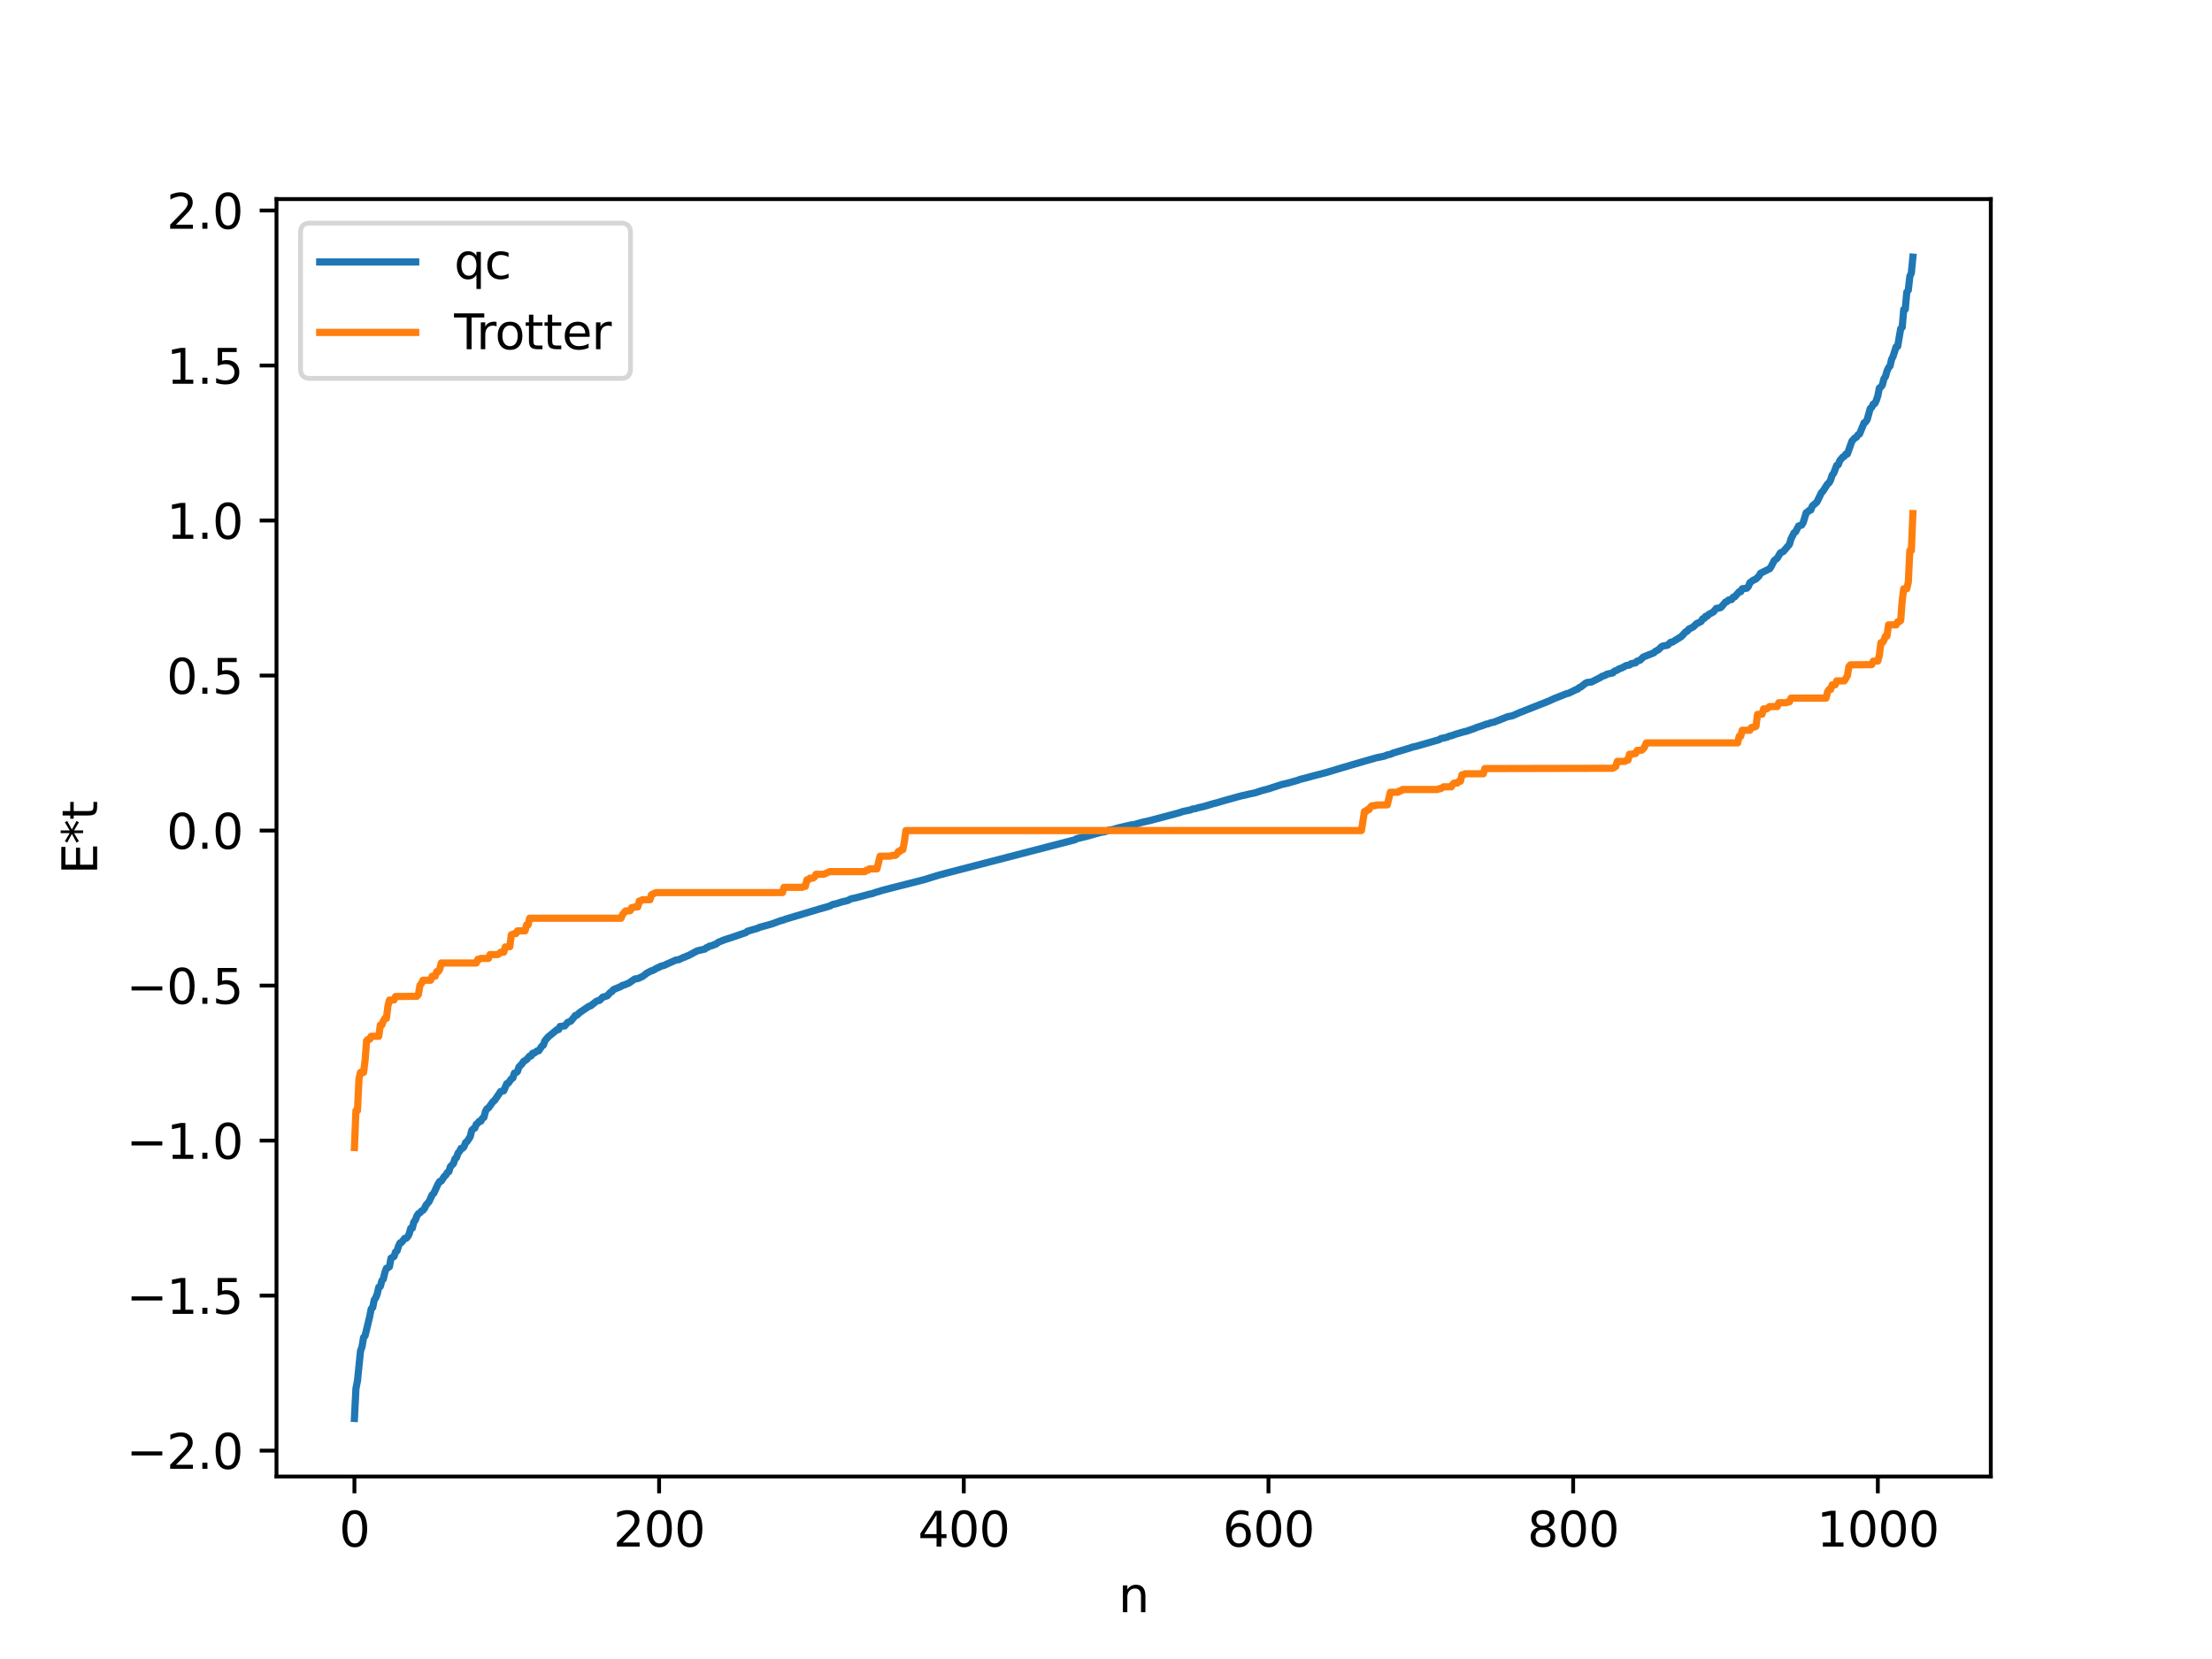 <?xml version="1.0" encoding="utf-8" standalone="no"?>
<!DOCTYPE svg PUBLIC "-//W3C//DTD SVG 1.1//EN"
  "http://www.w3.org/Graphics/SVG/1.1/DTD/svg11.dtd">
<svg xmlns:xlink="http://www.w3.org/1999/xlink" width="460.8pt" height="345.6pt" viewBox="0 0 460.8 345.6" xmlns="http://www.w3.org/2000/svg" version="1.1">
 <defs>
  <style type="text/css">*{stroke-linejoin: round; stroke-linecap: butt}</style>
 </defs>
 <g id="figure_1">
  <g id="patch_1">
   <path d="M 0 345.6 
L 460.8 345.6 
L 460.8 0 
L 0 0 
z
" style="fill: #ffffff"/>
  </g>
  <g id="axes_1">
   <g id="patch_2">
    <path d="M 57.6 307.584 
L 414.72 307.584 
L 414.72 41.472 
L 57.6 41.472 
z
" style="fill: #ffffff"/>
   </g>
   <g id="matplotlib.axis_1">
    <g id="xtick_1">
     <g id="line2d_1">
      <defs>
       <path id="maa641d8a3b" d="M 0 0 
L 0 3.5 
" style="stroke: #000000; stroke-width: 0.8"/>
      </defs>
      <g>
       <use xlink:href="#maa641d8a3b" x="73.833" y="307.584" style="stroke: #000000; stroke-width: 0.8"/>
      </g>
     </g>
     <g id="text_1">
      <!-- 0 -->
      <g transform="translate(70.651 322.182) scale(0.1 -0.1)">
       <defs>
        <path id="DejaVuSans-30" d="M 2034 4250 
Q 1547 4250 1301 3770 
Q 1056 3291 1056 2328 
Q 1056 1369 1301 889 
Q 1547 409 2034 409 
Q 2525 409 2770 889 
Q 3016 1369 3016 2328 
Q 3016 3291 2770 3770 
Q 2525 4250 2034 4250 
z
M 2034 4750 
Q 2819 4750 3233 4129 
Q 3647 3509 3647 2328 
Q 3647 1150 3233 529 
Q 2819 -91 2034 -91 
Q 1250 -91 836 529 
Q 422 1150 422 2328 
Q 422 3509 836 4129 
Q 1250 4750 2034 4750 
z
" transform="scale(0.016)"/>
       </defs>
       <use xlink:href="#DejaVuSans-30"/>
      </g>
     </g>
    </g>
    <g id="xtick_2">
     <g id="line2d_2">
      <g>
       <use xlink:href="#maa641d8a3b" x="137.304" y="307.584" style="stroke: #000000; stroke-width: 0.8"/>
      </g>
     </g>
     <g id="text_2">
      <!-- 200 -->
      <g transform="translate(127.76 322.182) scale(0.1 -0.1)">
       <defs>
        <path id="DejaVuSans-32" d="M 1228 531 
L 3431 531 
L 3431 0 
L 469 0 
L 469 531 
Q 828 903 1448 1529 
Q 2069 2156 2228 2338 
Q 2531 2678 2651 2914 
Q 2772 3150 2772 3378 
Q 2772 3750 2511 3984 
Q 2250 4219 1831 4219 
Q 1534 4219 1204 4116 
Q 875 4013 500 3803 
L 500 4441 
Q 881 4594 1212 4672 
Q 1544 4750 1819 4750 
Q 2544 4750 2975 4387 
Q 3406 4025 3406 3419 
Q 3406 3131 3298 2873 
Q 3191 2616 2906 2266 
Q 2828 2175 2409 1742 
Q 1991 1309 1228 531 
z
" transform="scale(0.016)"/>
       </defs>
       <use xlink:href="#DejaVuSans-32"/>
       <use xlink:href="#DejaVuSans-30" x="63.623"/>
       <use xlink:href="#DejaVuSans-30" x="127.246"/>
      </g>
     </g>
    </g>
    <g id="xtick_3">
     <g id="line2d_3">
      <g>
       <use xlink:href="#maa641d8a3b" x="200.775" y="307.584" style="stroke: #000000; stroke-width: 0.8"/>
      </g>
     </g>
     <g id="text_3">
      <!-- 400 -->
      <g transform="translate(191.231 322.182) scale(0.1 -0.1)">
       <defs>
        <path id="DejaVuSans-34" d="M 2419 4116 
L 825 1625 
L 2419 1625 
L 2419 4116 
z
M 2253 4666 
L 3047 4666 
L 3047 1625 
L 3713 1625 
L 3713 1100 
L 3047 1100 
L 3047 0 
L 2419 0 
L 2419 1100 
L 313 1100 
L 313 1709 
L 2253 4666 
z
" transform="scale(0.016)"/>
       </defs>
       <use xlink:href="#DejaVuSans-34"/>
       <use xlink:href="#DejaVuSans-30" x="63.623"/>
       <use xlink:href="#DejaVuSans-30" x="127.246"/>
      </g>
     </g>
    </g>
    <g id="xtick_4">
     <g id="line2d_4">
      <g>
       <use xlink:href="#maa641d8a3b" x="264.246" y="307.584" style="stroke: #000000; stroke-width: 0.8"/>
      </g>
     </g>
     <g id="text_4">
      <!-- 600 -->
      <g transform="translate(254.702 322.182) scale(0.1 -0.1)">
       <defs>
        <path id="DejaVuSans-36" d="M 2113 2584 
Q 1688 2584 1439 2293 
Q 1191 2003 1191 1497 
Q 1191 994 1439 701 
Q 1688 409 2113 409 
Q 2538 409 2786 701 
Q 3034 994 3034 1497 
Q 3034 2003 2786 2293 
Q 2538 2584 2113 2584 
z
M 3366 4563 
L 3366 3988 
Q 3128 4100 2886 4159 
Q 2644 4219 2406 4219 
Q 1781 4219 1451 3797 
Q 1122 3375 1075 2522 
Q 1259 2794 1537 2939 
Q 1816 3084 2150 3084 
Q 2853 3084 3261 2657 
Q 3669 2231 3669 1497 
Q 3669 778 3244 343 
Q 2819 -91 2113 -91 
Q 1303 -91 875 529 
Q 447 1150 447 2328 
Q 447 3434 972 4092 
Q 1497 4750 2381 4750 
Q 2619 4750 2861 4703 
Q 3103 4656 3366 4563 
z
" transform="scale(0.016)"/>
       </defs>
       <use xlink:href="#DejaVuSans-36"/>
       <use xlink:href="#DejaVuSans-30" x="63.623"/>
       <use xlink:href="#DejaVuSans-30" x="127.246"/>
      </g>
     </g>
    </g>
    <g id="xtick_5">
     <g id="line2d_5">
      <g>
       <use xlink:href="#maa641d8a3b" x="327.717" y="307.584" style="stroke: #000000; stroke-width: 0.8"/>
      </g>
     </g>
     <g id="text_5">
      <!-- 800 -->
      <g transform="translate(318.173 322.182) scale(0.1 -0.1)">
       <defs>
        <path id="DejaVuSans-38" d="M 2034 2216 
Q 1584 2216 1326 1975 
Q 1069 1734 1069 1313 
Q 1069 891 1326 650 
Q 1584 409 2034 409 
Q 2484 409 2743 651 
Q 3003 894 3003 1313 
Q 3003 1734 2745 1975 
Q 2488 2216 2034 2216 
z
M 1403 2484 
Q 997 2584 770 2862 
Q 544 3141 544 3541 
Q 544 4100 942 4425 
Q 1341 4750 2034 4750 
Q 2731 4750 3128 4425 
Q 3525 4100 3525 3541 
Q 3525 3141 3298 2862 
Q 3072 2584 2669 2484 
Q 3125 2378 3379 2068 
Q 3634 1759 3634 1313 
Q 3634 634 3220 271 
Q 2806 -91 2034 -91 
Q 1263 -91 848 271 
Q 434 634 434 1313 
Q 434 1759 690 2068 
Q 947 2378 1403 2484 
z
M 1172 3481 
Q 1172 3119 1398 2916 
Q 1625 2713 2034 2713 
Q 2441 2713 2670 2916 
Q 2900 3119 2900 3481 
Q 2900 3844 2670 4047 
Q 2441 4250 2034 4250 
Q 1625 4250 1398 4047 
Q 1172 3844 1172 3481 
z
" transform="scale(0.016)"/>
       </defs>
       <use xlink:href="#DejaVuSans-38"/>
       <use xlink:href="#DejaVuSans-30" x="63.623"/>
       <use xlink:href="#DejaVuSans-30" x="127.246"/>
      </g>
     </g>
    </g>
    <g id="xtick_6">
     <g id="line2d_6">
      <g>
       <use xlink:href="#maa641d8a3b" x="391.188" y="307.584" style="stroke: #000000; stroke-width: 0.8"/>
      </g>
     </g>
     <g id="text_6">
      <!-- 1000 -->
      <g transform="translate(378.463 322.182) scale(0.1 -0.1)">
       <defs>
        <path id="DejaVuSans-31" d="M 794 531 
L 1825 531 
L 1825 4091 
L 703 3866 
L 703 4441 
L 1819 4666 
L 2450 4666 
L 2450 531 
L 3481 531 
L 3481 0 
L 794 0 
L 794 531 
z
" transform="scale(0.016)"/>
       </defs>
       <use xlink:href="#DejaVuSans-31"/>
       <use xlink:href="#DejaVuSans-30" x="63.623"/>
       <use xlink:href="#DejaVuSans-30" x="127.246"/>
       <use xlink:href="#DejaVuSans-30" x="190.869"/>
      </g>
     </g>
    </g>
    <g id="text_7">
     <!-- n -->
     <g transform="translate(232.991 335.861) scale(0.1 -0.1)">
      <defs>
       <path id="DejaVuSans-6e" d="M 3513 2113 
L 3513 0 
L 2938 0 
L 2938 2094 
Q 2938 2591 2744 2837 
Q 2550 3084 2163 3084 
Q 1697 3084 1428 2787 
Q 1159 2491 1159 1978 
L 1159 0 
L 581 0 
L 581 3500 
L 1159 3500 
L 1159 2956 
Q 1366 3272 1645 3428 
Q 1925 3584 2291 3584 
Q 2894 3584 3203 3211 
Q 3513 2838 3513 2113 
z
" transform="scale(0.016)"/>
      </defs>
      <use xlink:href="#DejaVuSans-6e"/>
     </g>
    </g>
   </g>
   <g id="matplotlib.axis_2">
    <g id="ytick_1">
     <g id="line2d_7">
      <defs>
       <path id="ma2df887fdc" d="M 0 0 
L -3.5 0 
" style="stroke: #000000; stroke-width: 0.8"/>
      </defs>
      <g>
       <use xlink:href="#ma2df887fdc" x="57.6" y="302.189" style="stroke: #000000; stroke-width: 0.8"/>
      </g>
     </g>
     <g id="text_8">
      <!-- −2.0 -->
      <g transform="translate(26.317 305.989) scale(0.1 -0.1)">
       <defs>
        <path id="DejaVuSans-2212" d="M 678 2272 
L 4684 2272 
L 4684 1741 
L 678 1741 
L 678 2272 
z
" transform="scale(0.016)"/>
        <path id="DejaVuSans-2e" d="M 684 794 
L 1344 794 
L 1344 0 
L 684 0 
L 684 794 
z
" transform="scale(0.016)"/>
       </defs>
       <use xlink:href="#DejaVuSans-2212"/>
       <use xlink:href="#DejaVuSans-32" x="83.789"/>
       <use xlink:href="#DejaVuSans-2e" x="147.412"/>
       <use xlink:href="#DejaVuSans-30" x="179.199"/>
      </g>
     </g>
    </g>
    <g id="ytick_2">
     <g id="line2d_8">
      <g>
       <use xlink:href="#ma2df887fdc" x="57.6" y="269.897" style="stroke: #000000; stroke-width: 0.8"/>
      </g>
     </g>
     <g id="text_9">
      <!-- −1.5 -->
      <g transform="translate(26.317 273.697) scale(0.1 -0.1)">
       <defs>
        <path id="DejaVuSans-35" d="M 691 4666 
L 3169 4666 
L 3169 4134 
L 1269 4134 
L 1269 2991 
Q 1406 3038 1543 3061 
Q 1681 3084 1819 3084 
Q 2600 3084 3056 2656 
Q 3513 2228 3513 1497 
Q 3513 744 3044 326 
Q 2575 -91 1722 -91 
Q 1428 -91 1123 -41 
Q 819 9 494 109 
L 494 744 
Q 775 591 1075 516 
Q 1375 441 1709 441 
Q 2250 441 2565 725 
Q 2881 1009 2881 1497 
Q 2881 1984 2565 2268 
Q 2250 2553 1709 2553 
Q 1456 2553 1204 2497 
Q 953 2441 691 2322 
L 691 4666 
z
" transform="scale(0.016)"/>
       </defs>
       <use xlink:href="#DejaVuSans-2212"/>
       <use xlink:href="#DejaVuSans-31" x="83.789"/>
       <use xlink:href="#DejaVuSans-2e" x="147.412"/>
       <use xlink:href="#DejaVuSans-35" x="179.199"/>
      </g>
     </g>
    </g>
    <g id="ytick_3">
     <g id="line2d_9">
      <g>
       <use xlink:href="#ma2df887fdc" x="57.6" y="237.605" style="stroke: #000000; stroke-width: 0.8"/>
      </g>
     </g>
     <g id="text_10">
      <!-- −1.0 -->
      <g transform="translate(26.317 241.405) scale(0.1 -0.1)">
       <use xlink:href="#DejaVuSans-2212"/>
       <use xlink:href="#DejaVuSans-31" x="83.789"/>
       <use xlink:href="#DejaVuSans-2e" x="147.412"/>
       <use xlink:href="#DejaVuSans-30" x="179.199"/>
      </g>
     </g>
    </g>
    <g id="ytick_4">
     <g id="line2d_10">
      <g>
       <use xlink:href="#ma2df887fdc" x="57.6" y="205.313" style="stroke: #000000; stroke-width: 0.8"/>
      </g>
     </g>
     <g id="text_11">
      <!-- −0.5 -->
      <g transform="translate(26.317 209.113) scale(0.1 -0.1)">
       <use xlink:href="#DejaVuSans-2212"/>
       <use xlink:href="#DejaVuSans-30" x="83.789"/>
       <use xlink:href="#DejaVuSans-2e" x="147.412"/>
       <use xlink:href="#DejaVuSans-35" x="179.199"/>
      </g>
     </g>
    </g>
    <g id="ytick_5">
     <g id="line2d_11">
      <g>
       <use xlink:href="#ma2df887fdc" x="57.6" y="173.021" style="stroke: #000000; stroke-width: 0.8"/>
      </g>
     </g>
     <g id="text_12">
      <!-- 0.0 -->
      <g transform="translate(34.697 176.821) scale(0.1 -0.1)">
       <use xlink:href="#DejaVuSans-30"/>
       <use xlink:href="#DejaVuSans-2e" x="63.623"/>
       <use xlink:href="#DejaVuSans-30" x="95.41"/>
      </g>
     </g>
    </g>
    <g id="ytick_6">
     <g id="line2d_12">
      <g>
       <use xlink:href="#ma2df887fdc" x="57.6" y="140.73" style="stroke: #000000; stroke-width: 0.8"/>
      </g>
     </g>
     <g id="text_13">
      <!-- 0.5 -->
      <g transform="translate(34.697 144.529) scale(0.1 -0.1)">
       <use xlink:href="#DejaVuSans-30"/>
       <use xlink:href="#DejaVuSans-2e" x="63.623"/>
       <use xlink:href="#DejaVuSans-35" x="95.41"/>
      </g>
     </g>
    </g>
    <g id="ytick_7">
     <g id="line2d_13">
      <g>
       <use xlink:href="#ma2df887fdc" x="57.6" y="108.438" style="stroke: #000000; stroke-width: 0.8"/>
      </g>
     </g>
     <g id="text_14">
      <!-- 1.0 -->
      <g transform="translate(34.697 112.237) scale(0.1 -0.1)">
       <use xlink:href="#DejaVuSans-31"/>
       <use xlink:href="#DejaVuSans-2e" x="63.623"/>
       <use xlink:href="#DejaVuSans-30" x="95.41"/>
      </g>
     </g>
    </g>
    <g id="ytick_8">
     <g id="line2d_14">
      <g>
       <use xlink:href="#ma2df887fdc" x="57.6" y="76.146" style="stroke: #000000; stroke-width: 0.8"/>
      </g>
     </g>
     <g id="text_15">
      <!-- 1.5 -->
      <g transform="translate(34.697 79.945) scale(0.1 -0.1)">
       <use xlink:href="#DejaVuSans-31"/>
       <use xlink:href="#DejaVuSans-2e" x="63.623"/>
       <use xlink:href="#DejaVuSans-35" x="95.41"/>
      </g>
     </g>
    </g>
    <g id="ytick_9">
     <g id="line2d_15">
      <g>
       <use xlink:href="#ma2df887fdc" x="57.6" y="43.854" style="stroke: #000000; stroke-width: 0.8"/>
      </g>
     </g>
     <g id="text_16">
      <!-- 2.0 -->
      <g transform="translate(34.697 47.653) scale(0.1 -0.1)">
       <use xlink:href="#DejaVuSans-32"/>
       <use xlink:href="#DejaVuSans-2e" x="63.623"/>
       <use xlink:href="#DejaVuSans-30" x="95.41"/>
      </g>
     </g>
    </g>
    <g id="text_17">
     <!-- E*t -->
     <g transform="translate(20.238 182.148) rotate(-90) scale(0.1 -0.1)">
      <defs>
       <path id="DejaVuSans-45" d="M 628 4666 
L 3578 4666 
L 3578 4134 
L 1259 4134 
L 1259 2753 
L 3481 2753 
L 3481 2222 
L 1259 2222 
L 1259 531 
L 3634 531 
L 3634 0 
L 628 0 
L 628 4666 
z
" transform="scale(0.016)"/>
       <path id="DejaVuSans-2a" d="M 3009 3897 
L 1888 3291 
L 3009 2681 
L 2828 2375 
L 1778 3009 
L 1778 1831 
L 1422 1831 
L 1422 3009 
L 372 2375 
L 191 2681 
L 1313 3291 
L 191 3897 
L 372 4206 
L 1422 3572 
L 1422 4750 
L 1778 4750 
L 1778 3572 
L 2828 4206 
L 3009 3897 
z
" transform="scale(0.016)"/>
       <path id="DejaVuSans-74" d="M 1172 4494 
L 1172 3500 
L 2356 3500 
L 2356 3053 
L 1172 3053 
L 1172 1153 
Q 1172 725 1289 603 
Q 1406 481 1766 481 
L 2356 481 
L 2356 0 
L 1766 0 
Q 1100 0 847 248 
Q 594 497 594 1153 
L 594 3053 
L 172 3053 
L 172 3500 
L 594 3500 
L 594 4494 
L 1172 4494 
z
" transform="scale(0.016)"/>
      </defs>
      <use xlink:href="#DejaVuSans-45"/>
      <use xlink:href="#DejaVuSans-2a" x="63.184"/>
      <use xlink:href="#DejaVuSans-74" x="113.184"/>
     </g>
    </g>
   </g>
   <g id="line2d_16">
    <path d="M 73.833 295.488 
L 74.15 289.244 
L 74.467 287.671 
L 75.102 281.425 
L 75.42 280.538 
L 75.737 278.617 
L 76.054 278.255 
L 77.006 274.293 
L 77.324 272.679 
L 77.641 272.372 
L 77.958 270.806 
L 78.276 270.348 
L 78.593 269.509 
L 78.91 268.138 
L 79.228 267.988 
L 79.545 266.809 
L 79.862 266.433 
L 80.18 265.043 
L 80.497 264.212 
L 80.815 264.103 
L 81.132 263.864 
L 81.449 262.106 
L 82.084 261.742 
L 82.401 260.807 
L 82.719 260.565 
L 83.036 259.542 
L 83.353 258.907 
L 83.671 258.799 
L 84.305 257.968 
L 84.623 257.96 
L 84.94 257.619 
L 85.258 256.988 
L 85.575 255.86 
L 85.892 255.838 
L 86.21 254.562 
L 86.527 254.163 
L 86.844 253.297 
L 87.162 252.834 
L 87.479 252.661 
L 87.796 252.284 
L 88.114 252.124 
L 88.431 251.714 
L 88.748 251.051 
L 89.383 250.323 
L 90.018 248.902 
L 90.335 248.633 
L 91.287 246.588 
L 91.605 246.107 
L 91.922 246.039 
L 92.557 245.078 
L 92.874 244.805 
L 93.191 244.255 
L 93.509 244.077 
L 93.826 243.038 
L 94.461 242.387 
L 94.778 241.395 
L 95.096 241.148 
L 95.413 240.216 
L 95.73 239.862 
L 96.048 239.225 
L 96.365 239.208 
L 96.682 238.834 
L 97 238.01 
L 97.317 237.785 
L 97.952 236.793 
L 98.269 235.494 
L 98.586 235.148 
L 98.904 235.01 
L 99.221 234.219 
L 99.539 233.971 
L 99.856 233.569 
L 100.173 233.566 
L 100.491 232.979 
L 100.808 232.783 
L 101.125 231.538 
L 101.443 230.976 
L 101.76 230.813 
L 102.712 229.471 
L 103.029 229.249 
L 104.299 227.372 
L 104.934 227.233 
L 105.568 225.746 
L 105.886 225.632 
L 106.52 224.757 
L 106.838 224.566 
L 107.155 223.55 
L 107.472 223.456 
L 107.79 223.225 
L 108.107 222.28 
L 108.742 221.619 
L 109.059 221.127 
L 109.694 220.735 
L 110.329 219.995 
L 110.646 219.968 
L 110.963 219.405 
L 111.281 219.387 
L 111.915 218.914 
L 112.233 218.899 
L 112.867 217.945 
L 113.185 217.735 
L 113.502 216.83 
L 114.137 216.062 
L 116.041 214.49 
L 116.358 214.49 
L 116.676 213.827 
L 117.628 213.722 
L 118.262 212.978 
L 118.897 212.729 
L 119.532 211.967 
L 119.849 211.541 
L 120.167 211.488 
L 120.801 210.898 
L 122.705 209.621 
L 123.023 209.548 
L 124.292 208.551 
L 124.927 208.375 
L 125.562 207.723 
L 126.196 207.549 
L 126.514 207.434 
L 127.148 206.73 
L 127.466 206.576 
L 127.783 206.163 
L 128.418 205.89 
L 129.37 205.494 
L 129.687 205.259 
L 130.005 205.208 
L 130.639 204.936 
L 130.957 204.826 
L 132.226 203.942 
L 132.861 203.854 
L 133.813 203.442 
L 134.765 202.717 
L 135.717 202.221 
L 136.034 202.153 
L 136.986 201.601 
L 137.304 201.51 
L 137.621 201.287 
L 138.256 201.14 
L 140.795 200.001 
L 141.429 199.915 
L 142.381 199.445 
L 142.699 199.383 
L 143.016 199.173 
L 143.334 199.104 
L 145.238 198.08 
L 146.507 197.784 
L 146.824 197.719 
L 147.142 197.43 
L 147.459 197.353 
L 147.777 197.1 
L 148.411 196.973 
L 148.729 196.78 
L 149.046 196.737 
L 149.681 196.269 
L 150.95 195.765 
L 152.537 195.253 
L 155.393 194.27 
L 155.71 193.998 
L 156.662 193.713 
L 157.615 193.451 
L 158.249 193.181 
L 160.788 192.475 
L 162.692 191.773 
L 163.01 191.726 
L 163.644 191.473 
L 170.626 189.384 
L 172.848 188.745 
L 173.482 188.408 
L 174.117 188.28 
L 175.386 187.882 
L 176.339 187.668 
L 176.656 187.574 
L 177.291 187.232 
L 178.243 187.043 
L 180.147 186.534 
L 181.099 186.275 
L 181.734 186.147 
L 182.368 185.908 
L 183.003 185.736 
L 183.638 185.529 
L 184.272 185.357 
L 186.177 184.866 
L 191.572 183.494 
L 192.524 183.25 
L 195.697 182.264 
L 196.332 182.124 
L 196.967 181.929 
L 197.601 181.767 
L 223.942 174.938 
L 224.259 174.728 
L 226.163 174.275 
L 229.337 173.39 
L 230.289 173.238 
L 230.924 172.938 
L 231.876 172.794 
L 232.828 172.5 
L 235.367 171.898 
L 236.319 171.762 
L 237.905 171.304 
L 239.492 170.954 
L 240.444 170.701 
L 245.522 169.353 
L 246.474 169.035 
L 248.061 168.71 
L 248.378 168.54 
L 249.013 168.459 
L 249.648 168.255 
L 250.6 168.048 
L 251.234 167.87 
L 252.821 167.397 
L 253.456 167.246 
L 254.725 166.862 
L 257.899 165.978 
L 258.534 165.81 
L 260.438 165.37 
L 261.39 165.181 
L 262.659 164.757 
L 264.246 164.327 
L 267.102 163.402 
L 268.054 163.194 
L 270.276 162.571 
L 270.91 162.334 
L 271.862 162.104 
L 272.497 161.933 
L 273.449 161.665 
L 276.305 160.928 
L 279.479 159.962 
L 283.922 158.664 
L 286.778 157.845 
L 288.365 157.52 
L 289 157.265 
L 289.634 157.137 
L 290.269 156.853 
L 293.443 155.905 
L 294.395 155.589 
L 295.029 155.469 
L 295.664 155.276 
L 299.79 154.1 
L 300.107 153.867 
L 301.377 153.601 
L 302.011 153.316 
L 302.329 153.283 
L 303.281 152.934 
L 304.867 152.472 
L 305.502 152.321 
L 307.089 151.775 
L 307.724 151.498 
L 308.676 151.209 
L 309.628 150.845 
L 309.945 150.806 
L 310.58 150.555 
L 311.215 150.436 
L 314.071 149.299 
L 315.023 149.119 
L 316.61 148.43 
L 322.639 146.046 
L 323.909 145.461 
L 324.861 145.097 
L 326.448 144.467 
L 326.765 144.422 
L 328.352 143.642 
L 328.669 143.547 
L 328.986 143.228 
L 329.304 143.118 
L 330.256 142.364 
L 330.573 142.18 
L 331.525 142.082 
L 333.429 141.117 
L 333.747 140.882 
L 334.381 140.694 
L 334.699 140.463 
L 335.334 140.313 
L 335.968 140.186 
L 336.286 139.834 
L 336.92 139.586 
L 337.238 139.361 
L 337.872 139.132 
L 338.824 138.624 
L 339.459 138.541 
L 339.777 138.266 
L 340.729 138.072 
L 341.046 137.723 
L 341.681 137.519 
L 342.315 136.878 
L 344.537 135.987 
L 344.854 135.68 
L 345.489 135.346 
L 346.124 134.714 
L 346.441 134.564 
L 347.076 134.467 
L 347.393 134.401 
L 348.028 133.79 
L 348.345 133.78 
L 350.249 132.605 
L 351.201 131.582 
L 351.519 131.455 
L 351.836 131.038 
L 352.471 130.74 
L 352.788 130.547 
L 353.423 129.921 
L 354.375 129.474 
L 354.692 128.902 
L 355.01 128.835 
L 355.327 128.381 
L 355.644 128.355 
L 355.962 127.993 
L 356.914 127.49 
L 357.548 126.736 
L 358.183 126.65 
L 358.5 126.535 
L 359.453 125.415 
L 359.77 125.329 
L 360.087 124.992 
L 360.722 124.899 
L 361.039 124.414 
L 361.357 124.344 
L 362.309 123.261 
L 362.626 123.261 
L 362.943 122.646 
L 363.896 122.531 
L 364.213 122.178 
L 364.53 121.406 
L 365.165 120.91 
L 365.8 120.608 
L 366.434 119.997 
L 366.752 119.421 
L 368.656 118.471 
L 368.973 118.008 
L 369.608 116.761 
L 370.243 116.27 
L 370.877 115.184 
L 371.512 114.881 
L 372.781 113.382 
L 373.099 112.265 
L 373.734 110.999 
L 374.051 110.803 
L 374.686 109.564 
L 375.32 109.378 
L 375.638 108.853 
L 376.272 106.799 
L 376.59 106.629 
L 376.907 106.305 
L 377.224 106.248 
L 377.542 105.42 
L 378.494 104.59 
L 379.446 102.625 
L 379.763 102.301 
L 380.715 100.825 
L 381.033 100.585 
L 381.35 99.984 
L 381.667 98.982 
L 381.985 98.605 
L 382.62 96.931 
L 382.937 96.822 
L 383.254 95.979 
L 383.889 95.21 
L 384.206 95.066 
L 384.524 94.601 
L 384.841 94.571 
L 385.793 91.89 
L 386.428 91.206 
L 386.745 91.062 
L 387.062 90.566 
L 387.38 90.406 
L 388.332 88.074 
L 388.649 87.887 
L 388.967 87.411 
L 389.601 85.123 
L 389.919 84.844 
L 390.236 84.177 
L 390.553 84.07 
L 390.871 83.407 
L 391.188 82.447 
L 391.505 80.84 
L 391.823 80.616 
L 392.14 80.173 
L 392.458 78.889 
L 392.775 78.444 
L 393.092 77.314 
L 393.41 76.611 
L 393.727 76.254 
L 394.044 74.885 
L 394.362 74.234 
L 394.996 72.25 
L 395.314 72.174 
L 395.948 68.469 
L 396.266 68.17 
L 396.583 64.464 
L 396.9 64.435 
L 397.218 60.872 
L 397.535 60.432 
L 397.853 57.573 
L 398.17 56.867 
L 398.487 53.568 
L 398.487 53.568 
" clip-path="url(#pb7536810db)" style="fill: none; stroke: #1f77b4; stroke-width: 1.5; stroke-linecap: square"/>
   </g>
   <g id="line2d_17">
    <path d="M 73.833 239.057 
L 74.15 231.352 
L 74.467 231.352 
L 74.785 224.765 
L 75.102 223.397 
L 75.737 223.397 
L 76.054 220.932 
L 76.372 216.772 
L 76.689 216.517 
L 77.006 216.517 
L 77.324 215.873 
L 78.91 215.873 
L 79.228 213.526 
L 79.545 213.526 
L 79.862 212.676 
L 80.18 212.151 
L 80.497 212.151 
L 80.815 209.556 
L 81.132 208.334 
L 82.084 208.313 
L 82.401 207.59 
L 86.844 207.549 
L 87.162 207.153 
L 87.479 205.272 
L 87.796 204.856 
L 88.114 204.205 
L 89.7 204.205 
L 90.018 203.373 
L 90.653 203.373 
L 90.97 202.407 
L 91.287 202.407 
L 91.605 201.904 
L 91.922 200.609 
L 99.221 200.609 
L 99.539 199.837 
L 99.856 199.837 
L 100.173 199.655 
L 101.76 199.655 
L 102.077 198.855 
L 103.664 198.855 
L 103.981 198.675 
L 104.299 198.363 
L 104.934 198.363 
L 105.251 197.266 
L 106.203 197.211 
L 106.52 194.736 
L 107.155 194.491 
L 107.472 194.491 
L 107.79 193.921 
L 109.377 193.921 
L 109.694 192.67 
L 110.011 192.67 
L 110.329 191.289 
L 129.37 191.289 
L 129.687 190.503 
L 130.322 189.765 
L 131.274 189.718 
L 131.591 189.075 
L 131.909 189.075 
L 132.226 188.929 
L 132.861 188.929 
L 133.178 187.692 
L 133.496 187.692 
L 133.813 187.433 
L 135.4 187.433 
L 135.717 186.379 
L 136.669 185.938 
L 163.01 185.938 
L 163.327 184.844 
L 167.135 184.844 
L 167.453 184.644 
L 167.77 184.644 
L 168.087 183.289 
L 168.405 183.289 
L 168.722 182.928 
L 169.357 182.928 
L 169.674 182.694 
L 169.991 182.136 
L 171.578 182.136 
L 172.848 181.574 
L 180.147 181.574 
L 180.464 181.287 
L 180.781 181.287 
L 181.099 181.004 
L 182.686 181.004 
L 183.32 178.372 
L 185.542 178.348 
L 185.859 178.195 
L 186.494 178.195 
L 186.811 177.964 
L 187.129 177.385 
L 187.446 177.385 
L 187.763 176.993 
L 188.081 176.993 
L 188.398 175.356 
L 188.715 173.021 
L 283.605 173.021 
L 284.239 169.05 
L 284.557 169.05 
L 284.874 168.658 
L 285.191 168.658 
L 285.509 168.079 
L 285.826 167.848 
L 286.461 167.848 
L 286.778 167.695 
L 289 167.671 
L 289.634 165.039 
L 291.221 165.039 
L 291.539 164.756 
L 291.856 164.756 
L 292.173 164.469 
L 299.472 164.469 
L 299.79 164.301 
L 300.107 164.301 
L 300.742 163.907 
L 302.329 163.907 
L 302.646 163.349 
L 302.963 163.115 
L 303.598 163.115 
L 303.915 162.754 
L 304.233 162.754 
L 304.55 161.399 
L 304.867 161.399 
L 305.185 161.199 
L 308.993 161.199 
L 309.31 160.105 
L 335.968 160.045 
L 336.603 159.664 
L 336.92 158.61 
L 338.507 158.61 
L 338.824 158.351 
L 339.142 158.351 
L 339.459 157.114 
L 340.094 157.114 
L 340.411 156.968 
L 340.729 156.968 
L 341.046 156.325 
L 341.998 156.278 
L 342.315 155.992 
L 342.633 155.54 
L 342.95 154.754 
L 361.991 154.754 
L 362.309 153.373 
L 362.626 153.373 
L 362.943 152.122 
L 364.53 152.122 
L 364.848 151.552 
L 365.482 151.454 
L 365.8 151.307 
L 366.117 148.832 
L 367.069 148.777 
L 367.386 147.68 
L 368.021 147.68 
L 368.656 147.188 
L 370.243 147.188 
L 370.56 146.388 
L 372.147 146.388 
L 372.464 146.206 
L 372.781 146.206 
L 373.099 145.434 
L 380.398 145.434 
L 380.715 144.139 
L 381.033 143.636 
L 381.35 143.636 
L 381.667 142.67 
L 382.302 142.67 
L 382.62 141.838 
L 384.206 141.838 
L 384.841 140.771 
L 385.158 138.89 
L 385.476 138.494 
L 389.919 138.453 
L 390.236 137.73 
L 391.188 137.709 
L 391.505 136.487 
L 391.823 133.892 
L 392.14 133.892 
L 392.458 133.367 
L 392.775 132.517 
L 393.092 132.517 
L 393.41 130.17 
L 394.996 130.17 
L 395.314 129.526 
L 395.631 129.526 
L 395.948 129.271 
L 396.266 125.111 
L 396.583 122.646 
L 397.218 122.646 
L 397.535 121.278 
L 397.853 114.691 
L 398.17 114.691 
L 398.487 106.986 
L 398.487 106.986 
" clip-path="url(#pb7536810db)" style="fill: none; stroke: #ff7f0e; stroke-width: 1.5; stroke-linecap: square"/>
   </g>
   <g id="patch_3">
    <path d="M 57.6 307.584 
L 57.6 41.472 
" style="fill: none; stroke: #000000; stroke-width: 0.8; stroke-linejoin: miter; stroke-linecap: square"/>
   </g>
   <g id="patch_4">
    <path d="M 414.72 307.584 
L 414.72 41.472 
" style="fill: none; stroke: #000000; stroke-width: 0.8; stroke-linejoin: miter; stroke-linecap: square"/>
   </g>
   <g id="patch_5">
    <path d="M 57.6 307.584 
L 414.72 307.584 
" style="fill: none; stroke: #000000; stroke-width: 0.8; stroke-linejoin: miter; stroke-linecap: square"/>
   </g>
   <g id="patch_6">
    <path d="M 57.6 41.472 
L 414.72 41.472 
" style="fill: none; stroke: #000000; stroke-width: 0.8; stroke-linejoin: miter; stroke-linecap: square"/>
   </g>
   <g id="legend_1">
    <g id="patch_7">
     <path d="M 64.6 78.828 
L 129.342 78.828 
Q 131.342 78.828 131.342 76.828 
L 131.342 48.472 
Q 131.342 46.472 129.342 46.472 
L 64.6 46.472 
Q 62.6 46.472 62.6 48.472 
L 62.6 76.828 
Q 62.6 78.828 64.6 78.828 
z
" style="fill: #ffffff; opacity: 0.8; stroke: #cccccc; stroke-linejoin: miter"/>
    </g>
    <g id="line2d_18">
     <path d="M 66.6 54.57 
L 76.6 54.57 
L 86.6 54.57 
" style="fill: none; stroke: #1f77b4; stroke-width: 1.5; stroke-linecap: square"/>
    </g>
    <g id="text_18">
     <!-- qc -->
     <g transform="translate(94.6 58.07) scale(0.1 -0.1)">
      <defs>
       <path id="DejaVuSans-71" d="M 947 1747 
Q 947 1113 1208 752 
Q 1469 391 1925 391 
Q 2381 391 2643 752 
Q 2906 1113 2906 1747 
Q 2906 2381 2643 2742 
Q 2381 3103 1925 3103 
Q 1469 3103 1208 2742 
Q 947 2381 947 1747 
z
M 2906 525 
Q 2725 213 2448 61 
Q 2172 -91 1784 -91 
Q 1150 -91 751 415 
Q 353 922 353 1747 
Q 353 2572 751 3078 
Q 1150 3584 1784 3584 
Q 2172 3584 2448 3432 
Q 2725 3281 2906 2969 
L 2906 3500 
L 3481 3500 
L 3481 -1331 
L 2906 -1331 
L 2906 525 
z
" transform="scale(0.016)"/>
       <path id="DejaVuSans-63" d="M 3122 3366 
L 3122 2828 
Q 2878 2963 2633 3030 
Q 2388 3097 2138 3097 
Q 1578 3097 1268 2742 
Q 959 2388 959 1747 
Q 959 1106 1268 751 
Q 1578 397 2138 397 
Q 2388 397 2633 464 
Q 2878 531 3122 666 
L 3122 134 
Q 2881 22 2623 -34 
Q 2366 -91 2075 -91 
Q 1284 -91 818 406 
Q 353 903 353 1747 
Q 353 2603 823 3093 
Q 1294 3584 2113 3584 
Q 2378 3584 2631 3529 
Q 2884 3475 3122 3366 
z
" transform="scale(0.016)"/>
      </defs>
      <use xlink:href="#DejaVuSans-71"/>
      <use xlink:href="#DejaVuSans-63" x="63.477"/>
     </g>
    </g>
    <g id="line2d_19">
     <path d="M 66.6 69.249 
L 76.6 69.249 
L 86.6 69.249 
" style="fill: none; stroke: #ff7f0e; stroke-width: 1.5; stroke-linecap: square"/>
    </g>
    <g id="text_19">
     <!-- Trotter -->
     <g transform="translate(94.6 72.749) scale(0.1 -0.1)">
      <defs>
       <path id="DejaVuSans-54" d="M -19 4666 
L 3928 4666 
L 3928 4134 
L 2272 4134 
L 2272 0 
L 1638 0 
L 1638 4134 
L -19 4134 
L -19 4666 
z
" transform="scale(0.016)"/>
       <path id="DejaVuSans-72" d="M 2631 2963 
Q 2534 3019 2420 3045 
Q 2306 3072 2169 3072 
Q 1681 3072 1420 2755 
Q 1159 2438 1159 1844 
L 1159 0 
L 581 0 
L 581 3500 
L 1159 3500 
L 1159 2956 
Q 1341 3275 1631 3429 
Q 1922 3584 2338 3584 
Q 2397 3584 2469 3576 
Q 2541 3569 2628 3553 
L 2631 2963 
z
" transform="scale(0.016)"/>
       <path id="DejaVuSans-6f" d="M 1959 3097 
Q 1497 3097 1228 2736 
Q 959 2375 959 1747 
Q 959 1119 1226 758 
Q 1494 397 1959 397 
Q 2419 397 2687 759 
Q 2956 1122 2956 1747 
Q 2956 2369 2687 2733 
Q 2419 3097 1959 3097 
z
M 1959 3584 
Q 2709 3584 3137 3096 
Q 3566 2609 3566 1747 
Q 3566 888 3137 398 
Q 2709 -91 1959 -91 
Q 1206 -91 779 398 
Q 353 888 353 1747 
Q 353 2609 779 3096 
Q 1206 3584 1959 3584 
z
" transform="scale(0.016)"/>
       <path id="DejaVuSans-65" d="M 3597 1894 
L 3597 1613 
L 953 1613 
Q 991 1019 1311 708 
Q 1631 397 2203 397 
Q 2534 397 2845 478 
Q 3156 559 3463 722 
L 3463 178 
Q 3153 47 2828 -22 
Q 2503 -91 2169 -91 
Q 1331 -91 842 396 
Q 353 884 353 1716 
Q 353 2575 817 3079 
Q 1281 3584 2069 3584 
Q 2775 3584 3186 3129 
Q 3597 2675 3597 1894 
z
M 3022 2063 
Q 3016 2534 2758 2815 
Q 2500 3097 2075 3097 
Q 1594 3097 1305 2825 
Q 1016 2553 972 2059 
L 3022 2063 
z
" transform="scale(0.016)"/>
      </defs>
      <use xlink:href="#DejaVuSans-54"/>
      <use xlink:href="#DejaVuSans-72" x="46.334"/>
      <use xlink:href="#DejaVuSans-6f" x="85.197"/>
      <use xlink:href="#DejaVuSans-74" x="146.379"/>
      <use xlink:href="#DejaVuSans-74" x="185.588"/>
      <use xlink:href="#DejaVuSans-65" x="224.797"/>
      <use xlink:href="#DejaVuSans-72" x="286.32"/>
     </g>
    </g>
   </g>
  </g>
 </g>
 <defs>
  <clipPath id="pb7536810db">
   <rect x="57.6" y="41.472" width="357.12" height="266.112"/>
  </clipPath>
 </defs>
</svg>
